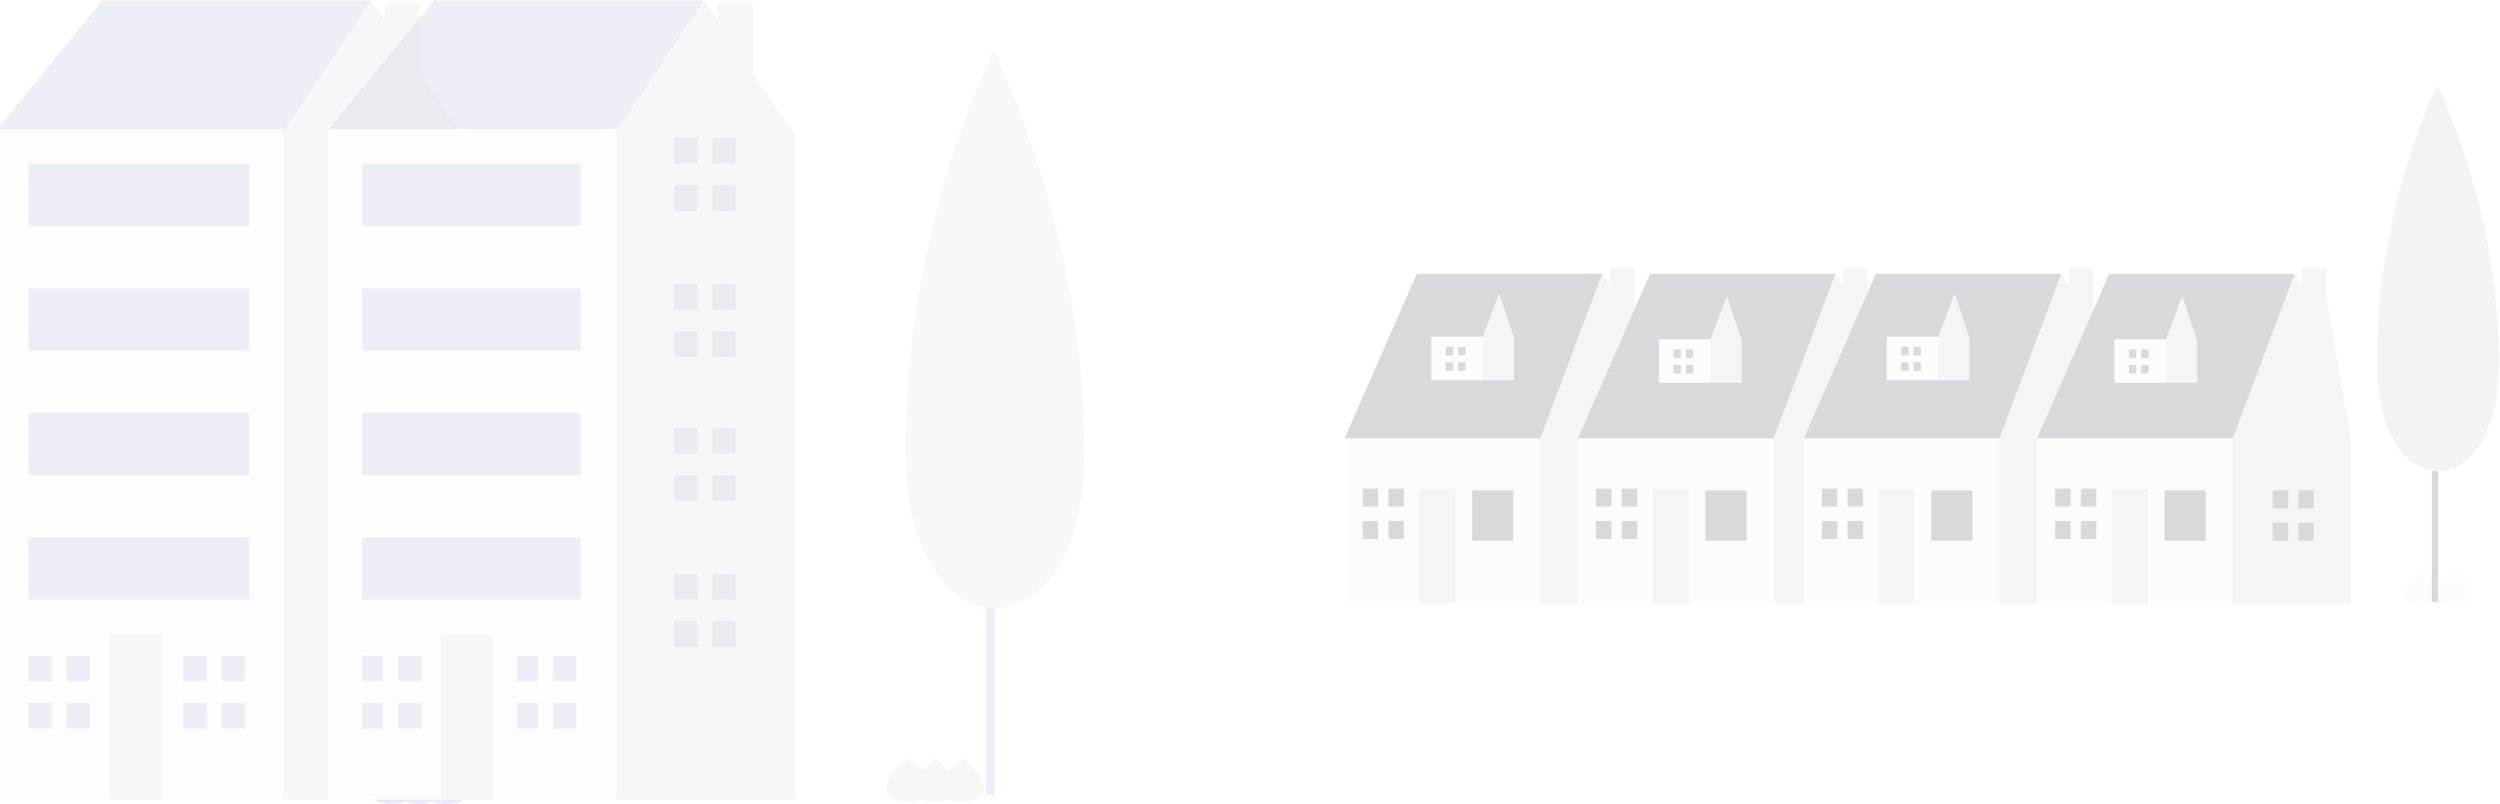 <svg width="1439" height="463" viewBox="0 0 1439 463" fill="none" xmlns="http://www.w3.org/2000/svg">
<g opacity="0.15">
<path d="M8.869 86.845L-2 74.9L58.861 0.245H213.188V65.942L113.202 158.515L8.869 86.845Z" fill="#062A78" fill-opacity="0.5"/>
<path d="M241.802 42.129V1.736H221.373V11.628L213.747 0.245L163.902 74.915L144.397 92.836L114.152 397.36L159.762 460.219H265.762V77.903L241.802 42.129Z" fill="#CCCCCC"/>
<path d="M163.059 74.434H-2V460.219H163.059V74.434Z" fill="#F2F2F2"/>
<path d="M93.367 365.009H62.801V460.219H93.367V365.009Z" fill="#CCCCCC"/>
<path d="M29.789 392.212V377.374H16.34V392.212H28.668H29.789Z" fill="#062A78" fill-opacity="0.5"/>
<path d="M28.668 404.577H16.34V419.415H29.789V404.577H28.668Z" fill="#062A78" fill-opacity="0.5"/>
<path d="M51.797 377.374H38.348V392.212H51.797V377.374Z" fill="#062A78" fill-opacity="0.5"/>
<path d="M51.797 404.577H38.348V419.415H51.797V404.577Z" fill="#062A78" fill-opacity="0.5"/>
<path d="M119.043 392.212V377.374H105.594V392.212H117.922H119.043Z" fill="#062A78" fill-opacity="0.5"/>
<path d="M117.922 404.577H105.594V419.415H119.043V404.577H117.922Z" fill="#062A78" fill-opacity="0.5"/>
<path d="M141.051 377.374H127.602V392.212H141.051V377.374Z" fill="#062A78" fill-opacity="0.5"/>
<path d="M141.051 404.577H127.602V419.415H141.051V404.577Z" fill="#062A78" fill-opacity="0.5"/>
<path d="M210.742 94.218V79.38H197.293V94.218H209.623H210.742Z" fill="#062A78" fill-opacity="0.5"/>
<path d="M209.623 106.583H197.293V121.421H210.742V106.583H209.623Z" fill="#062A78" fill-opacity="0.5"/>
<path d="M232.75 79.38H219.301V94.218H232.75V79.38Z" fill="#062A78" fill-opacity="0.5"/>
<path d="M232.75 106.583H219.301V121.421H232.75V106.583Z" fill="#062A78" fill-opacity="0.5"/>
<path d="M210.742 178.299V163.461H197.293V178.299H209.623H210.742Z" fill="#062A78" fill-opacity="0.5"/>
<path d="M209.623 190.664H197.293V205.502H210.742V190.664H209.623Z" fill="#062A78" fill-opacity="0.5"/>
<path d="M232.75 163.461H219.301V178.299H232.75V163.461Z" fill="#062A78" fill-opacity="0.5"/>
<path d="M232.75 190.664H219.301V205.502H232.75V190.664Z" fill="#062A78" fill-opacity="0.5"/>
<path d="M210.742 261.144V246.306H197.293V261.144H209.623H210.742Z" fill="#062A78" fill-opacity="0.5"/>
<path d="M209.623 273.509H197.293V288.347H210.742V273.509H209.623Z" fill="#062A78" fill-opacity="0.5"/>
<path d="M232.75 246.306H219.301V261.144H232.75V246.306Z" fill="#062A78" fill-opacity="0.5"/>
<path d="M232.75 273.509H219.301V288.347H232.75V273.509Z" fill="#062A78" fill-opacity="0.5"/>
<path d="M210.742 345.225V330.387H197.293V345.225H209.623H210.742Z" fill="#062A78" fill-opacity="0.5"/>
<path d="M209.623 357.59H197.293V372.428H210.742V357.59H209.623Z" fill="#062A78" fill-opacity="0.5"/>
<path d="M232.75 330.387H219.301V345.225H232.75V330.387Z" fill="#062A78" fill-opacity="0.5"/>
<path d="M232.75 357.59H219.301V372.428H232.75V357.59Z" fill="#062A78" fill-opacity="0.5"/>
<path d="M143.496 94.218H16.34V130.076H143.496V94.218Z" fill="#062A78" fill-opacity="0.5"/>
<path d="M143.496 165.934H16.34V201.792H143.496V165.934Z" fill="#062A78" fill-opacity="0.5"/>
<path d="M143.496 237.651H16.34V273.509H143.496V237.651Z" fill="#062A78" fill-opacity="0.5"/>
<path d="M143.496 309.367H16.34V345.225H143.496V309.367Z" fill="#062A78" fill-opacity="0.5"/>
<path d="M257.054 436.725C254.22 438.74 251.586 441.245 249.215 444.18C246.804 441.232 244.126 438.726 241.247 436.725C238.414 438.74 235.779 441.245 233.408 444.18C230.998 441.232 228.319 438.726 225.44 436.725C225.44 436.725 213.154 445.039 213.188 455.199C213.188 455.453 213.197 455.706 213.213 455.957C213.632 462.609 226.335 464.304 233.314 461.169C238.48 463.197 243.955 463.197 249.12 461.169C256.069 464.354 269.031 462.53 269.409 455.801C269.424 455.55 269.43 455.297 269.43 455.043C269.396 444.883 257.054 436.725 257.054 436.725Z" fill="#6C63FF"/>
<path d="M199.665 86.845L188.734 74.9L249.941 0.245H405.145V65.942L304.591 158.515L199.665 86.845Z" fill="#062A78" fill-opacity="0.5"/>
<path d="M433.566 42.129V1.736H412.972V11.628L405.284 0.245L355.037 74.915L335.375 92.836L304.887 397.36L350.865 460.219H457.719V77.903L433.566 42.129Z" fill="#CCCCCC"/>
<path d="M355.016 74.434H188.734V460.219H355.016V74.434Z" fill="#F2F2F2"/>
<path d="M284.102 365.009H253.535V460.219H284.102V365.009Z" fill="#CCCCCC"/>
<path d="M220.523 392.212V377.374H208.297V392.212H219.504H220.523Z" fill="#062A78" fill-opacity="0.5"/>
<path d="M219.504 404.577H208.297V419.415H220.523V404.577H219.504Z" fill="#062A78" fill-opacity="0.5"/>
<path d="M242.531 377.374H229.082V392.212H242.531V377.374Z" fill="#062A78" fill-opacity="0.5"/>
<path d="M242.531 404.577H229.082V419.415H242.531V404.577Z" fill="#062A78" fill-opacity="0.5"/>
<path d="M309.777 392.212V377.374H297.551V392.212H308.758H309.777Z" fill="#062A78" fill-opacity="0.5"/>
<path d="M308.758 404.577H297.551V419.415H309.777V404.577H308.758Z" fill="#062A78" fill-opacity="0.5"/>
<path d="M331.785 377.374H318.336V392.212H331.785V377.374Z" fill="#062A78" fill-opacity="0.5"/>
<path d="M331.785 404.577H318.336V419.415H331.785V404.577Z" fill="#062A78" fill-opacity="0.5"/>
<path d="M401.477 94.218V79.38H388.027V94.218H400.357H401.477Z" fill="#062A78" fill-opacity="0.5"/>
<path d="M400.357 106.583H388.027V121.421H401.477V106.583H400.357Z" fill="#062A78" fill-opacity="0.5"/>
<path d="M423.484 79.38H410.035V94.218H423.484V79.38Z" fill="#062A78" fill-opacity="0.5"/>
<path d="M423.484 106.583H410.035V121.421H423.484V106.583Z" fill="#062A78" fill-opacity="0.5"/>
<path d="M401.477 178.299V163.461H388.027V178.299H400.357H401.477Z" fill="#062A78" fill-opacity="0.5"/>
<path d="M400.357 190.664H388.027V205.502H401.477V190.664H400.357Z" fill="#062A78" fill-opacity="0.5"/>
<path d="M423.484 163.461H410.035V178.299H423.484V163.461Z" fill="#062A78" fill-opacity="0.5"/>
<path d="M423.484 190.664H410.035V205.502H423.484V190.664Z" fill="#062A78" fill-opacity="0.5"/>
<path d="M401.477 261.144V246.306H388.027V261.144H400.357H401.477Z" fill="#062A78" fill-opacity="0.5"/>
<path d="M400.357 273.509H388.027V288.347H401.477V273.509H400.357Z" fill="#062A78" fill-opacity="0.5"/>
<path d="M423.484 246.306H410.035V261.144H423.484V246.306Z" fill="#062A78" fill-opacity="0.5"/>
<path d="M423.484 273.509H410.035V288.347H423.484V273.509Z" fill="#062A78" fill-opacity="0.5"/>
<path d="M401.477 345.225V330.387H388.027V345.225H400.357H401.477Z" fill="#062A78" fill-opacity="0.5"/>
<path d="M400.357 357.59H388.027V372.428H401.477V357.59H400.357Z" fill="#062A78" fill-opacity="0.5"/>
<path d="M423.484 330.387H410.035V345.225H423.484V330.387Z" fill="#062A78" fill-opacity="0.5"/>
<path d="M423.484 357.59H410.035V372.428H423.484V357.59Z" fill="#062A78" fill-opacity="0.5"/>
<path d="M334.23 94.218H208.297V130.076H334.23V94.218Z" fill="#062A78" fill-opacity="0.5"/>
<path d="M334.23 165.934H208.297V201.792H334.23V165.934Z" fill="#062A78" fill-opacity="0.5"/>
<path d="M334.23 237.651H208.297V273.509H334.23V237.651Z" fill="#062A78" fill-opacity="0.5"/>
<path d="M334.23 309.367H208.297V345.225H334.23V309.367Z" fill="#062A78" fill-opacity="0.5"/>
<path d="M572.648 173.353H567.758V457.746H572.648V173.353Z" fill="#062A78" fill-opacity="0.5"/>
<path d="M623.997 256.083C624.008 259.227 623.987 262.356 623.934 265.47C622.049 377.985 524.064 378.606 521.426 266.12C521.353 263.008 521.311 259.879 521.299 256.734C520.878 130.965 571.886 28.684 571.886 28.684C571.886 28.684 623.576 130.314 623.997 256.083Z" fill="#CDCDCD"/>
<path d="M554.159 436.725C551.326 438.644 548.692 441.03 546.32 443.825C543.91 441.017 541.231 438.631 538.353 436.725C535.519 438.644 532.885 441.03 530.514 443.825C528.103 441.017 525.425 438.631 522.546 436.725C522.546 436.725 510.259 444.644 510.293 454.32C510.294 454.561 510.302 454.802 510.318 455.042C510.738 461.377 523.441 462.991 530.419 460.005C535.585 461.936 541.06 461.936 546.226 460.005C553.174 463.039 566.136 461.301 566.515 454.893C566.529 454.653 566.536 454.413 566.535 454.171C566.501 444.495 554.159 436.725 554.159 436.725Z" fill="#CCCCCC"/>
</g>
<g opacity="0.2">
<path d="M1413.51 329.939C1411.59 331.329 1409.8 333.058 1408.18 335.082C1406.55 333.048 1404.73 331.319 1402.77 329.939C1400.84 331.329 1399.05 333.058 1397.44 335.082C1395.8 333.048 1393.98 331.319 1392.03 329.939C1392.03 329.939 1383.68 335.675 1383.7 342.685C1383.7 342.86 1383.7 343.035 1383.72 343.208C1384 347.798 1392.63 348.967 1397.38 346.804C1400.89 348.203 1404.61 348.203 1408.12 346.804C1412.84 349.002 1421.65 347.743 1421.91 343.101C1421.92 342.927 1421.92 342.753 1421.92 342.577C1421.9 335.568 1413.51 329.939 1413.51 329.939Z" fill="#F2F2F2"/>
<path d="M778.444 262.63L774 252.285L815.484 157.608H922.157V172.093L883.636 275.046L839.189 287.462L778.444 262.63Z" fill="#3F3D56"/>
<path d="M940.52 231.765V154.375H926.554V164.585L922.157 157.608L886.6 252.284L880.673 260.562L873.266 301.947L886.6 347.47H954.752V254.353L940.52 231.765Z" fill="#CCCCCC"/>
<path d="M886.6 252.284H774V347.471H886.6V252.284Z" fill="#F2F2F2"/>
<path d="M871.043 282.289H847.338V311.259H871.043V282.289Z" fill="#3F3D56"/>
<path d="M837.707 281.254H816.965V347.471H837.707V281.254Z" fill="#CCCCCC"/>
<path d="M793.261 291.601V281.255H784.371V291.601H792.52H793.261Z" fill="#3F3D56"/>
<path d="M792.52 299.878H784.371V310.224H793.261V299.878H792.52Z" fill="#3F3D56"/>
<path d="M808.076 281.254H799.187V291.601H808.076V281.254Z" fill="#3F3D56"/>
<path d="M808.076 299.878H799.187V310.224H808.076V299.878Z" fill="#3F3D56"/>
<path d="M918.454 294.136V283.79H909.564V294.136H917.713H918.454Z" fill="#3F3D56"/>
<path d="M917.713 302.413H909.564V312.759H918.454V302.413H917.713Z" fill="#3F3D56"/>
<path d="M933.269 283.789H924.38V294.136H933.269V283.789Z" fill="#3F3D56"/>
<path d="M933.269 302.413H924.38V312.759H933.269V302.413Z" fill="#3F3D56"/>
<path d="M825.066 196.521L823.896 193.799L834.812 168.888H862.878V172.699L852.744 199.788L841.049 203.055L825.066 196.521Z" fill="#3F3D56"/>
<path d="M862.878 168.888L853.524 193.799L851.964 195.977L850.014 206.867L853.524 218.843H871.455V194.343L862.878 168.888Z" fill="#CCCCCC"/>
<path d="M853.523 193.799H823.897V218.844H853.523V193.799Z" fill="#F2F2F2"/>
<path d="M836.448 204.592V199.651H832.204V204.592H836.095H836.448Z" fill="#3F3D56"/>
<path d="M836.095 208.544H832.204V213.483H836.448V208.544H836.095Z" fill="#3F3D56"/>
<path d="M843.522 199.651H839.278V204.591H843.522V199.651Z" fill="#3F3D56"/>
<path d="M843.522 208.543H839.278V213.483H843.522V208.543Z" fill="#3F3D56"/>
<path d="M912.736 262.63L908.29 252.285L949.774 157.608H1056.45V172.093L1017.93 275.046L973.48 287.462L912.736 262.63Z" fill="#3F3D56"/>
<path d="M1074.81 231.765V154.375H1060.84V164.585L1056.45 157.608L1020.89 252.284L1014.96 260.562L1007.56 301.947L1020.89 347.47H1089.04V254.353L1074.81 231.765Z" fill="#CCCCCC"/>
<path d="M1020.89 252.284H908.29V347.471H1020.89V252.284Z" fill="#F2F2F2"/>
<path d="M1005.33 282.289H981.629V311.259H1005.33V282.289Z" fill="#3F3D56"/>
<path d="M971.998 281.254H951.256V347.471H971.998V281.254Z" fill="#CCCCCC"/>
<path d="M927.55 291.601V281.254H918.661V291.601H926.811H927.55Z" fill="#3F3D56"/>
<path d="M926.811 299.878H918.661V310.224H927.55V299.878H926.811Z" fill="#3F3D56"/>
<path d="M942.367 281.254H933.477V291.601H942.367V281.254Z" fill="#3F3D56"/>
<path d="M942.367 299.878H933.477V310.224H942.367V299.878Z" fill="#3F3D56"/>
<path d="M1052.74 292.636V282.289H1043.85V292.636H1052H1052.74Z" fill="#3F3D56"/>
<path d="M1052 300.912H1043.85V311.259H1052.74V300.912H1052Z" fill="#3F3D56"/>
<path d="M1067.56 282.289H1058.67V292.636H1067.56V282.289Z" fill="#3F3D56"/>
<path d="M1067.56 300.912H1058.67V311.259H1067.56V300.912Z" fill="#3F3D56"/>
<path d="M1042.73 262.63L1038.28 252.285L1079.77 157.608H1186.44V172.093L1147.92 275.046L1103.47 287.462L1042.73 262.63Z" fill="#3F3D56"/>
<path d="M1204.8 231.765V154.375H1190.84V164.585L1186.44 157.608L1150.88 252.284L1144.96 260.562L1137.55 301.947L1150.88 347.47H1219.04V254.353L1204.8 231.765Z" fill="#CCCCCC"/>
<path d="M1150.88 252.284H1038.28V347.471H1150.88V252.284Z" fill="#F2F2F2"/>
<path d="M1135.33 282.289H1111.62V311.259H1135.33V282.289Z" fill="#3F3D56"/>
<path d="M1101.99 281.254H1081.25V347.471H1101.99V281.254Z" fill="#CCCCCC"/>
<path d="M1057.54 291.601V281.254H1048.66V291.601H1056.8H1057.54Z" fill="#3F3D56"/>
<path d="M1056.8 299.878H1048.66V310.224H1057.54V299.878H1056.8Z" fill="#3F3D56"/>
<path d="M1072.36 281.254H1063.47V291.601H1072.36V281.254Z" fill="#3F3D56"/>
<path d="M1072.36 299.878H1063.47V310.224H1072.36V299.878Z" fill="#3F3D56"/>
<path d="M1182.74 292.636V282.289H1173.85V292.636H1182H1182.74Z" fill="#3F3D56"/>
<path d="M1182 300.912H1173.85V311.259H1182.74V300.912H1182Z" fill="#3F3D56"/>
<path d="M1197.55 282.289H1188.66V292.636H1197.55V282.289Z" fill="#3F3D56"/>
<path d="M1197.55 300.912H1188.66V311.259H1197.55V300.912Z" fill="#3F3D56"/>
<path d="M956.134 198.022L954.965 195.299L965.879 170.388H993.947V174.2L983.811 201.289L972.116 204.554L956.134 198.022Z" fill="#3F3D56"/>
<path d="M993.947 170.388L984.591 195.299L983.032 197.477L981.083 208.366L984.591 220.345H1002.52V195.844L993.947 170.388Z" fill="#CCCCCC"/>
<path d="M984.591 195.3H954.965V220.344H984.591V195.3Z" fill="#F2F2F2"/>
<path d="M967.516 206.092V201.151H963.271V206.092H967.162H967.516Z" fill="#3F3D56"/>
<path d="M967.162 210.044H963.271V214.984H967.516V210.044H967.162Z" fill="#3F3D56"/>
<path d="M974.59 201.151H970.346V206.092H974.59V201.151Z" fill="#3F3D56"/>
<path d="M974.59 210.044H970.346V214.984H974.59V210.044Z" fill="#3F3D56"/>
<path d="M1087.2 196.521L1086.03 193.799L1096.95 168.888H1125.01V172.699L1114.88 199.788L1103.18 203.055L1087.2 196.521Z" fill="#3F3D56"/>
<path d="M1125.01 168.888L1115.66 193.799L1114.1 195.977L1112.15 206.867L1115.66 218.843H1133.59V194.343L1125.01 168.888Z" fill="#CCCCCC"/>
<path d="M1115.66 193.799H1086.03V218.844H1115.66V193.799Z" fill="#F2F2F2"/>
<path d="M1098.58 204.592V199.651H1094.34V204.592H1098.23H1098.58Z" fill="#3F3D56"/>
<path d="M1098.23 208.544H1094.34V213.483H1098.58V208.544H1098.23Z" fill="#3F3D56"/>
<path d="M1105.66 199.651H1101.41V204.591H1105.66V199.651Z" fill="#3F3D56"/>
<path d="M1105.66 208.543H1101.41V213.483H1105.66V208.543Z" fill="#3F3D56"/>
<path d="M1177.02 262.63L1172.57 252.285L1214.06 157.608H1320.73V172.093L1282.21 275.046L1237.76 287.462L1177.02 262.63Z" fill="#3F3D56"/>
<path d="M1339.1 170.887V154.375H1325.13V164.585L1320.73 157.608L1285.17 252.284L1279.25 260.562L1271.84 301.947L1285.17 347.47H1353.33V254.353L1339.1 170.887Z" fill="#CCCCCC"/>
<path d="M1285.17 252.284H1172.57V347.471H1285.17V252.284Z" fill="#F2F2F2"/>
<path d="M1269.62 282.289H1245.91V311.259H1269.62V282.289Z" fill="#3F3D56"/>
<path d="M1236.28 281.254H1215.54V347.471H1236.28V281.254Z" fill="#CCCCCC"/>
<path d="M1191.84 291.601V281.254H1182.95V291.601H1191.09H1191.84Z" fill="#3F3D56"/>
<path d="M1191.09 299.878H1182.95V310.224H1191.84V299.878H1191.09Z" fill="#3F3D56"/>
<path d="M1206.65 281.254H1197.76V291.601H1206.65V281.254Z" fill="#3F3D56"/>
<path d="M1206.65 299.878H1197.76V310.224H1206.65V299.878Z" fill="#3F3D56"/>
<path d="M1317.03 292.636V282.289H1308.14V292.636H1316.29H1317.03Z" fill="#3F3D56"/>
<path d="M1316.29 300.912H1308.14V311.259H1317.03V300.912H1316.29Z" fill="#3F3D56"/>
<path d="M1331.84 282.289H1322.95V292.636H1331.84V282.289Z" fill="#3F3D56"/>
<path d="M1331.84 300.912H1322.95V311.259H1331.84V300.912Z" fill="#3F3D56"/>
<path d="M1218.27 198.022L1217.1 195.299L1228.01 170.388H1256.08V174.2L1245.95 201.289L1234.25 204.554L1218.27 198.022Z" fill="#3F3D56"/>
<path d="M1256.08 170.388L1246.73 195.299L1245.17 197.477L1243.22 208.366L1246.73 220.345H1264.66V195.844L1256.08 170.388Z" fill="#CCCCCC"/>
<path d="M1246.73 195.3H1217.1V220.344H1246.73V195.3Z" fill="#F2F2F2"/>
<path d="M1229.65 206.092V201.151H1225.41V206.092H1229.3H1229.65Z" fill="#3F3D56"/>
<path d="M1229.3 210.044H1225.41V214.984H1229.65V210.044H1229.3Z" fill="#3F3D56"/>
<path d="M1236.73 201.151H1232.48V206.092H1236.73V201.151Z" fill="#3F3D56"/>
<path d="M1236.73 210.044H1232.48V214.984H1236.73V210.044Z" fill="#3F3D56"/>
<path d="M1403.37 148.594H1399.79V346.443H1403.37V148.594Z" fill="#3F3D56"/>
<path d="M1438.37 206.174C1438.38 208.351 1438.36 210.517 1438.33 212.672C1437.04 290.556 1370.19 290.986 1368.39 213.122C1368.34 210.968 1368.31 208.802 1368.3 206.625C1368.01 119.567 1402.81 48.767 1402.81 48.767C1402.81 48.767 1438.08 119.116 1438.37 206.174Z" fill="#C4C4C4"/>
</g>
</svg>
